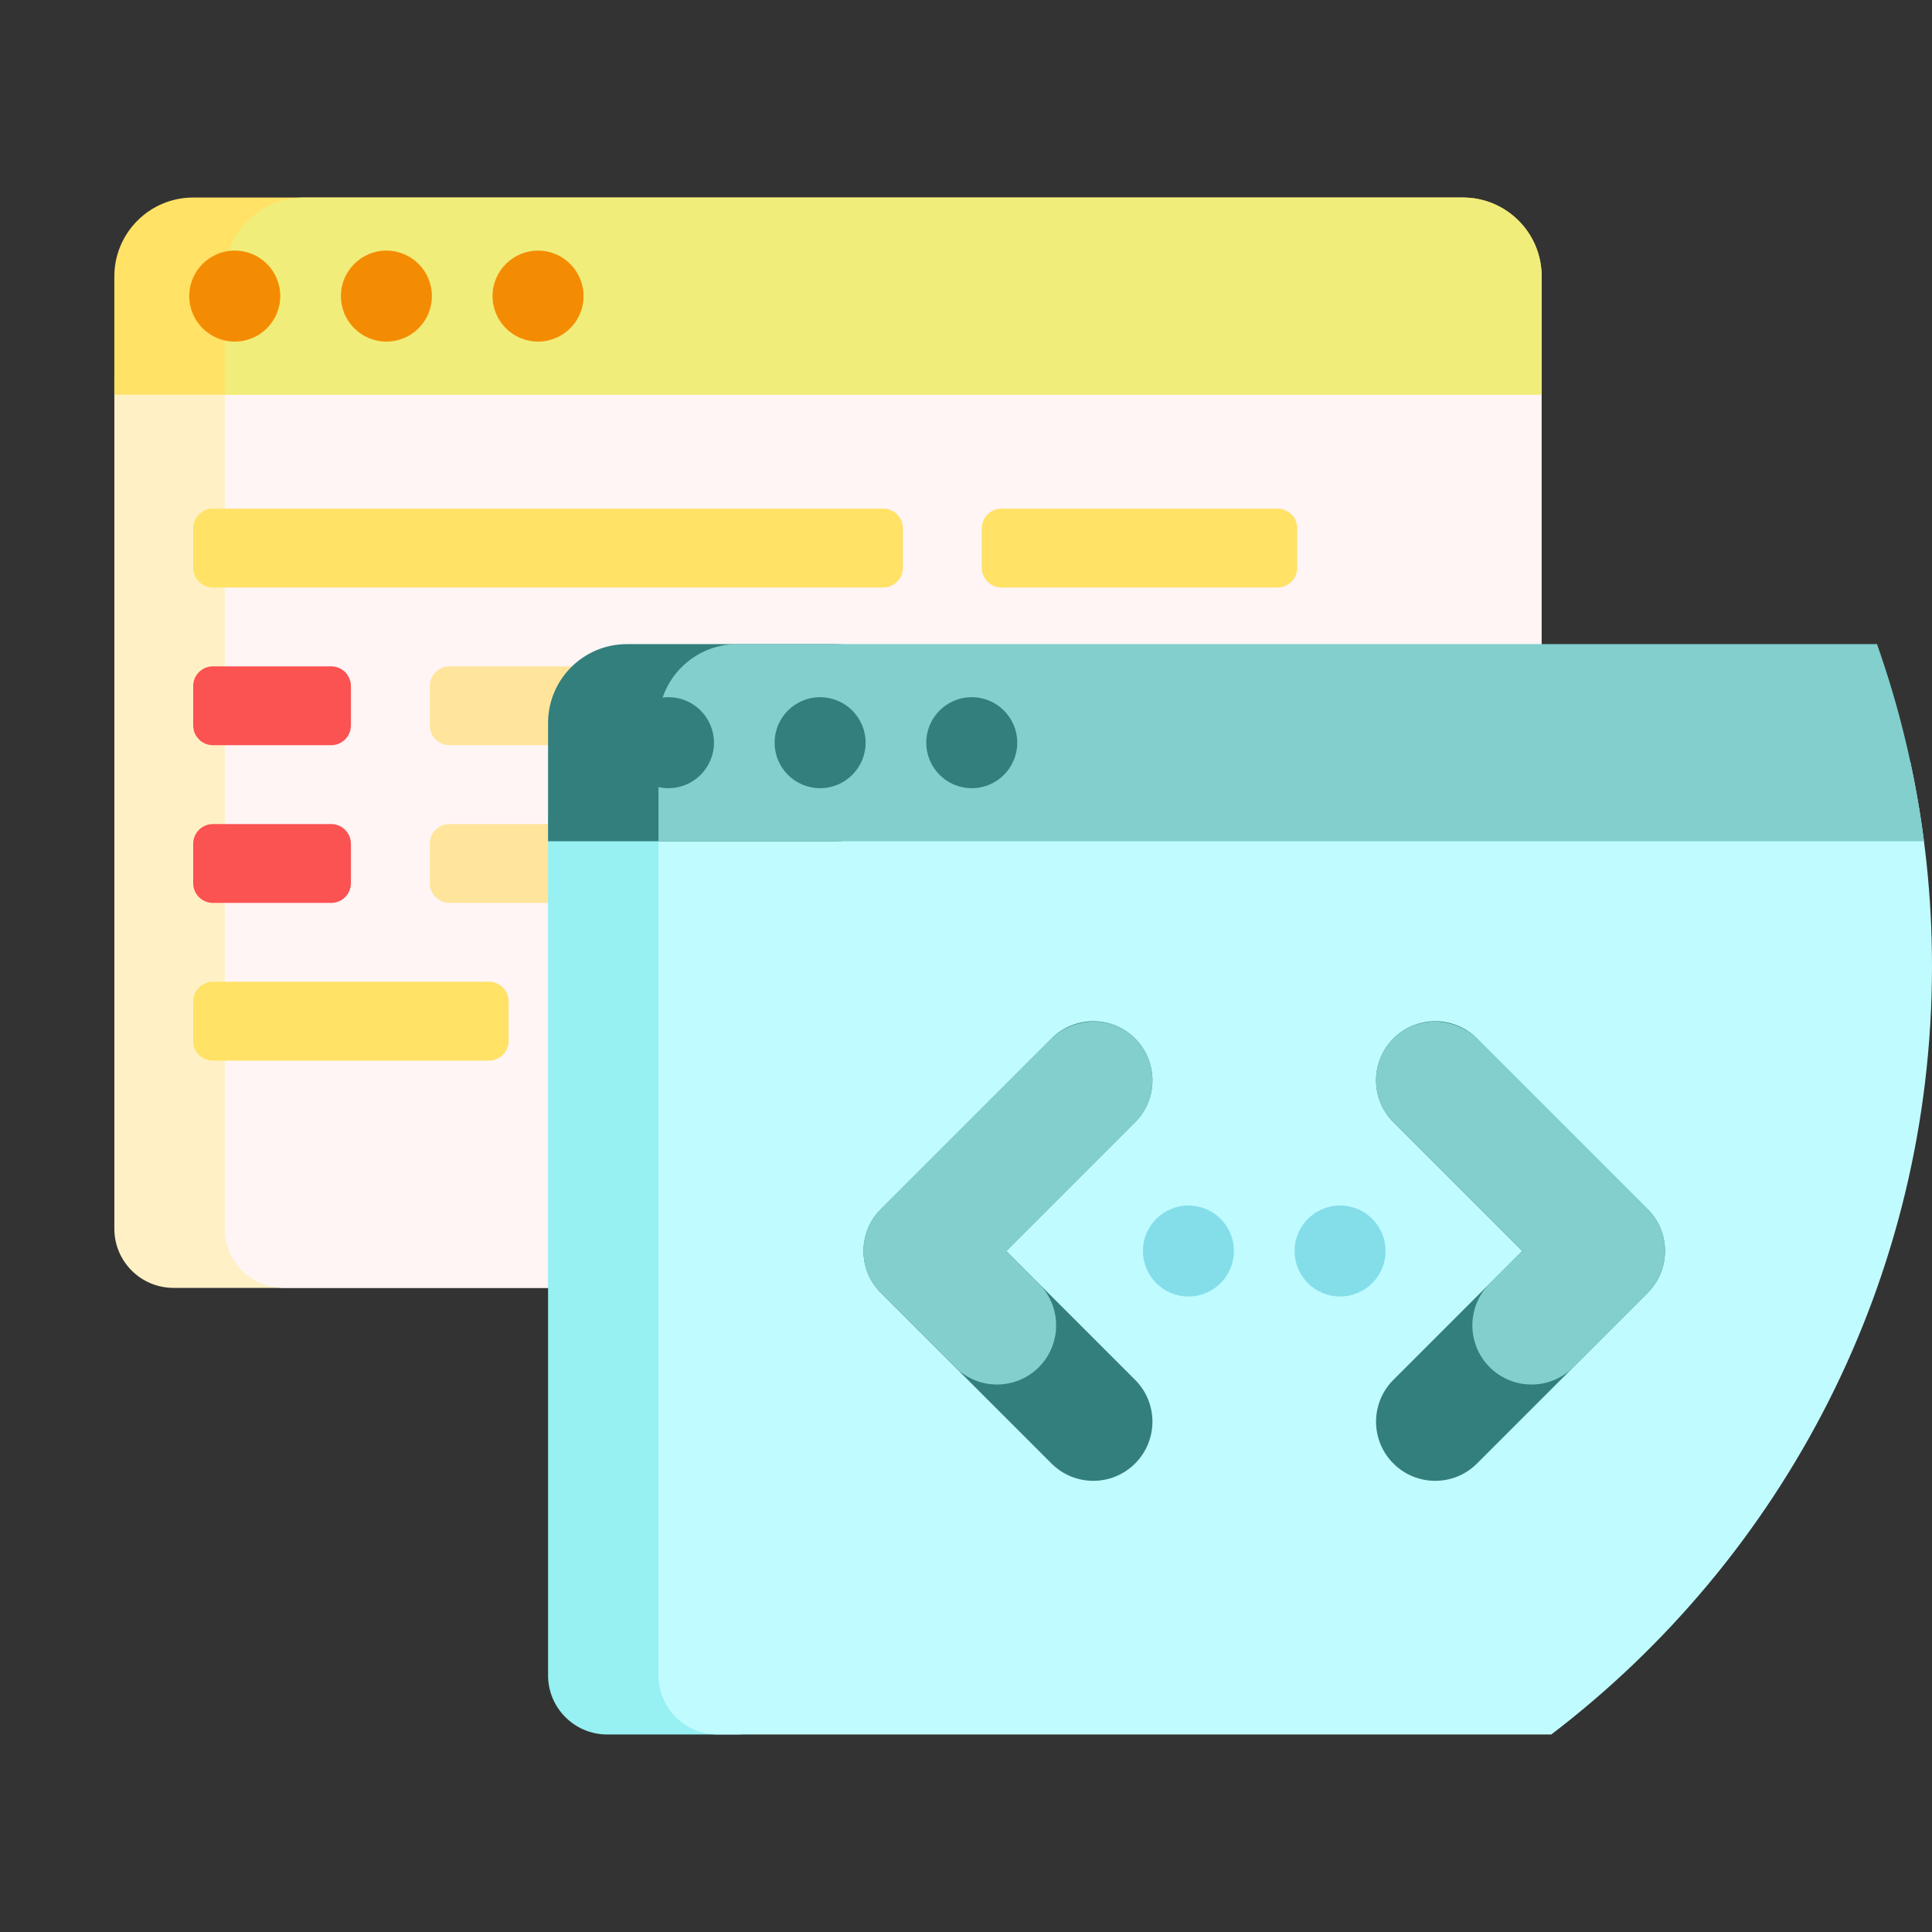 <?xml version="1.0"?>
<svg xmlns="http://www.w3.org/2000/svg" height="512px" viewBox="0 0 512 512" width="512px" class=""><rect x="0" y="0" width="512" height="512" fill="#333333" stroke="none"/><g>
<path d="m246.598 341.301h-200.621c-8.656 0-15.676-7.016-15.676-15.672v-226.262c0-8.656 7.02-15.676 15.676-15.676h200.621c8.656 0 15.672 7.02 15.672 15.676v226.258c0 8.66-7.016 15.676-15.672 15.676zm0 0" fill="#fff1c5" data-original="#FFF1C5" class=""/><path d="m392.883 341.301h-317.648c-8.656 0-15.676-7.016-15.676-15.672v-226.262c0-8.656 7.02-15.676 15.676-15.676h317.648c8.656 0 15.672 7.02 15.672 15.676v226.258c0 8.66-7.016 15.676-15.672 15.676zm0 0" fill="#fff5f5" data-original="#FFF5F5" class=""/><path d="m408.555 73.242v31.348h-378.254v-31.348c0-11.539 9.359-20.895 20.898-20.895h336.457c11.543 0 20.898 9.355 20.898 20.895zm0 0" fill="#fa0" data-original="#FA0" class="" data-old_color="#fa0" style="fill:#FFE266"/><path d="m408.555 73.242v31.348h-348.996v-31.348c0-11.539 9.355-20.895 20.898-20.895h307.199c11.543 0 20.898 9.355 20.898 20.895zm0 0" fill="#ffcf48" data-original="#FFCF48" class="" style="fill:#F1ED7B" data-old_color="#ffcf48"/><path d="m74.27 78.469c0 6.66-5.398 12.055-12.059 12.055-6.656 0-12.055-5.395-12.055-12.055s5.398-12.059 12.055-12.059c6.66 0 12.059 5.398 12.059 12.059zm28.129-12.055c-6.656 0-12.055 5.395-12.055 12.055s5.398 12.055 12.055 12.055c6.66 0 12.059-5.395 12.059-12.055 0-6.656-5.398-12.055-12.059-12.055zm40.191 0c-6.66 0-12.059 5.395-12.059 12.055s5.398 12.055 12.059 12.055c6.656 0 12.055-5.395 12.055-12.055s-5.398-12.055-12.055-12.055zm0 0" fill="#f48c03" data-original="#F48C03" class=""/><path d="m239.281 140.016v10.449c0 2.887-2.34 5.227-5.223 5.227h-177.633c-2.887 0-5.227-2.34-5.227-5.227v-10.449c0-2.883 2.34-5.223 5.227-5.223h177.633c2.883 0 5.223 2.34 5.223 5.223zm-109.715 120.164h-73.141c-2.887 0-5.227 2.34-5.227 5.227v10.449c0 2.883 2.34 5.223 5.227 5.223h73.141c2.887 0 5.227-2.34 5.227-5.223v-10.449c0-2.887-2.34-5.227-5.227-5.227zm208.98-125.387h-73.141c-2.887 0-5.227 2.34-5.227 5.223v10.449c0 2.887 2.34 5.227 5.227 5.227h73.141c2.887 0 5.227-2.34 5.227-5.227v-10.449c0-2.883-2.34-5.223-5.227-5.223zm0 0" fill="#ffe266" data-original="#FFE266" class="" style="fill:#FFE266"/><path d="m92.996 181.812v10.449c0 2.887-2.34 5.223-5.223 5.223h-31.348c-2.887 0-5.227-2.336-5.227-5.223v-10.449c0-2.883 2.34-5.223 5.227-5.223h31.348c2.883 0 5.223 2.34 5.223 5.223zm-5.223 36.57h-31.348c-2.887 0-5.227 2.34-5.227 5.227v10.449c0 2.883 2.34 5.223 5.227 5.223h31.348c2.883 0 5.223-2.34 5.223-5.223v-10.449c0-2.887-2.34-5.227-5.223-5.227zm0 0" fill="#ff6466" data-original="#FF6466" class="" style="fill:#FB5252" data-old_color="#ff6466"/><path d="m205.281 223.609v10.449c0 2.883-2.336 5.223-5.223 5.223h-80.941c-2.883 0-5.223-2.34-5.223-5.223v-10.449c0-2.887 2.34-5.227 5.223-5.227h80.941c2.887 0 5.223 2.34 5.223 5.227zm-5.223-47.02h-80.941c-2.883 0-5.223 2.34-5.223 5.223v10.449c0 2.887 2.34 5.223 5.223 5.223h80.941c2.887 0 5.223-2.336 5.223-5.223v-10.449c0-2.883-2.336-5.223-5.223-5.223zm0 0" fill="#ffe59c" data-original="#FFE59C" class=""/><path d="m195.395 459.656h-34.48c-8.656 0-15.672-7.02-15.672-15.676v-226.262c0-8.652 7.016-15.672 15.672-15.672h34.48c8.656 0 15.676 7.02 15.676 15.672v226.262c0 8.656-7.02 15.676-15.676 15.676zm0 0" fill="#97f0f2" data-original="#97F0F2" class=""/><path d="m512 256c0 83.07-39.578 156.883-100.891 203.656h-220.938c-8.656 0-15.672-7.02-15.672-15.676v-226.262c0-8.652 7.016-15.672 15.672-15.672h316.113c3.734 17.398 5.715 35.441 5.715 53.953zm0 0" fill="#c0fbff" data-original="#C0FBFF" class=""/><path d="m327 331.531c0 6.656-5.398 12.055-12.055 12.055-6.66 0-12.055-5.398-12.055-12.055 0-6.66 5.395-12.059 12.055-12.059 6.656 0 12.055 5.398 12.055 12.059zm28.133-12.059c-6.656 0-12.055 5.398-12.055 12.059 0 6.656 5.398 12.055 12.055 12.055s12.055-5.398 12.055-12.055c0-6.66-5.398-12.059-12.055-12.059zm0 0" fill="#84deea" data-original="#84DEEA" class=""/><path d="m221.191 222.945h-75.949v-31.348c0-11.543 9.355-20.898 20.898-20.898h54.91c11.711 0 21.977 7.867 24.996 19.18.047.176.09.348.137.52 4.352 16.434-7.992 32.547-24.992 32.547zm0 0" fill="#02cc69" data-original="#02CC69" class="" style="fill:#337F7D" data-old_color="#02cc69"/><path d="m509.879 222.945h-335.379v-31.348c0-11.539 9.355-20.898 20.895-20.898h302.031c5.898 16.691 10.125 34.172 12.453 52.246zm0 0" fill="#54d680" data-original="#54D680" class="" style="fill:#82CFCD" data-old_color="#54d680"/><path d="m189.207 196.824c0 6.656-5.398 12.055-12.055 12.055-6.66 0-12.059-5.398-12.059-12.055 0-6.66 5.398-12.059 12.055-12.059 6.66 0 12.059 5.398 12.059 12.059zm28.133-12.059c-6.66 0-12.059 5.398-12.059 12.059 0 6.656 5.398 12.055 12.059 12.055 6.656 0 12.055-5.398 12.055-12.055 0-6.66-5.395-12.059-12.055-12.059zm40.188 0c-6.66 0-12.055 5.398-12.055 12.059 0 6.656 5.398 12.055 12.055 12.055 6.66 0 12.055-5.398 12.055-12.055 0-6.66-5.395-12.059-12.055-12.059zm0 0" fill="#00b96f" data-original="#00B96F" class="" style="fill:#337F7D" data-old_color="#00b96f"/><path d="m300.816 297.383-34.145 34.148 34.145 34.145c6.121 6.121 6.121 16.043 0 22.164-3.059 3.062-7.07 4.594-11.082 4.594s-8.023-1.531-11.082-4.594l-45.227-45.227c-6.121-6.121-6.121-16.043 0-22.164l45.227-45.23c6.121-6.117 16.043-6.117 22.164 0 6.121 6.121 6.121 16.047 0 22.164zm135.836 23.062-45.227-45.227c-6.121-6.121-16.043-6.121-22.164 0-6.121 6.121-6.121 16.047 0 22.164l34.145 34.148-34.145 34.145c-6.121 6.121-6.121 16.043 0 22.164 3.059 3.062 7.07 4.594 11.082 4.594 4.008 0 8.023-1.531 11.082-4.594l45.227-45.227c6.121-6.121 6.121-16.047 0-22.168zm0 0" fill="#02cc69" data-original="#02CC69" class="" style="fill:#337F7D" data-old_color="#02cc69"/><path d="m300.266 274.695c6.668 6.066 6.848 16.391.551 22.688l-34.145 34.148 8.625 8.625c6.121 6.121 6.121 16.043 0 22.164-6.121 6.121-16.043 6.121-22.164 0l-19.711-19.707c-6.121-6.121-6.121-16.043 0-22.164l44.914-44.914c5.969-5.969 15.688-6.52 21.93-.84zm136.387 45.75-44.914-44.914c-5.965-5.965-15.688-6.516-21.93-.836-6.664 6.066-6.848 16.391-.547 22.688l34.145 34.148-8.625 8.625c-6.121 6.121-6.121 16.043 0 22.164 6.121 6.121 16.043 6.121 22.164 0l19.707-19.707c6.121-6.121 6.121-16.047 0-22.168zm0 0" fill="#54d680" data-original="#54D680" class="" style="fill:#82CFCD" data-old_color="#54d680"/></g> </svg>
